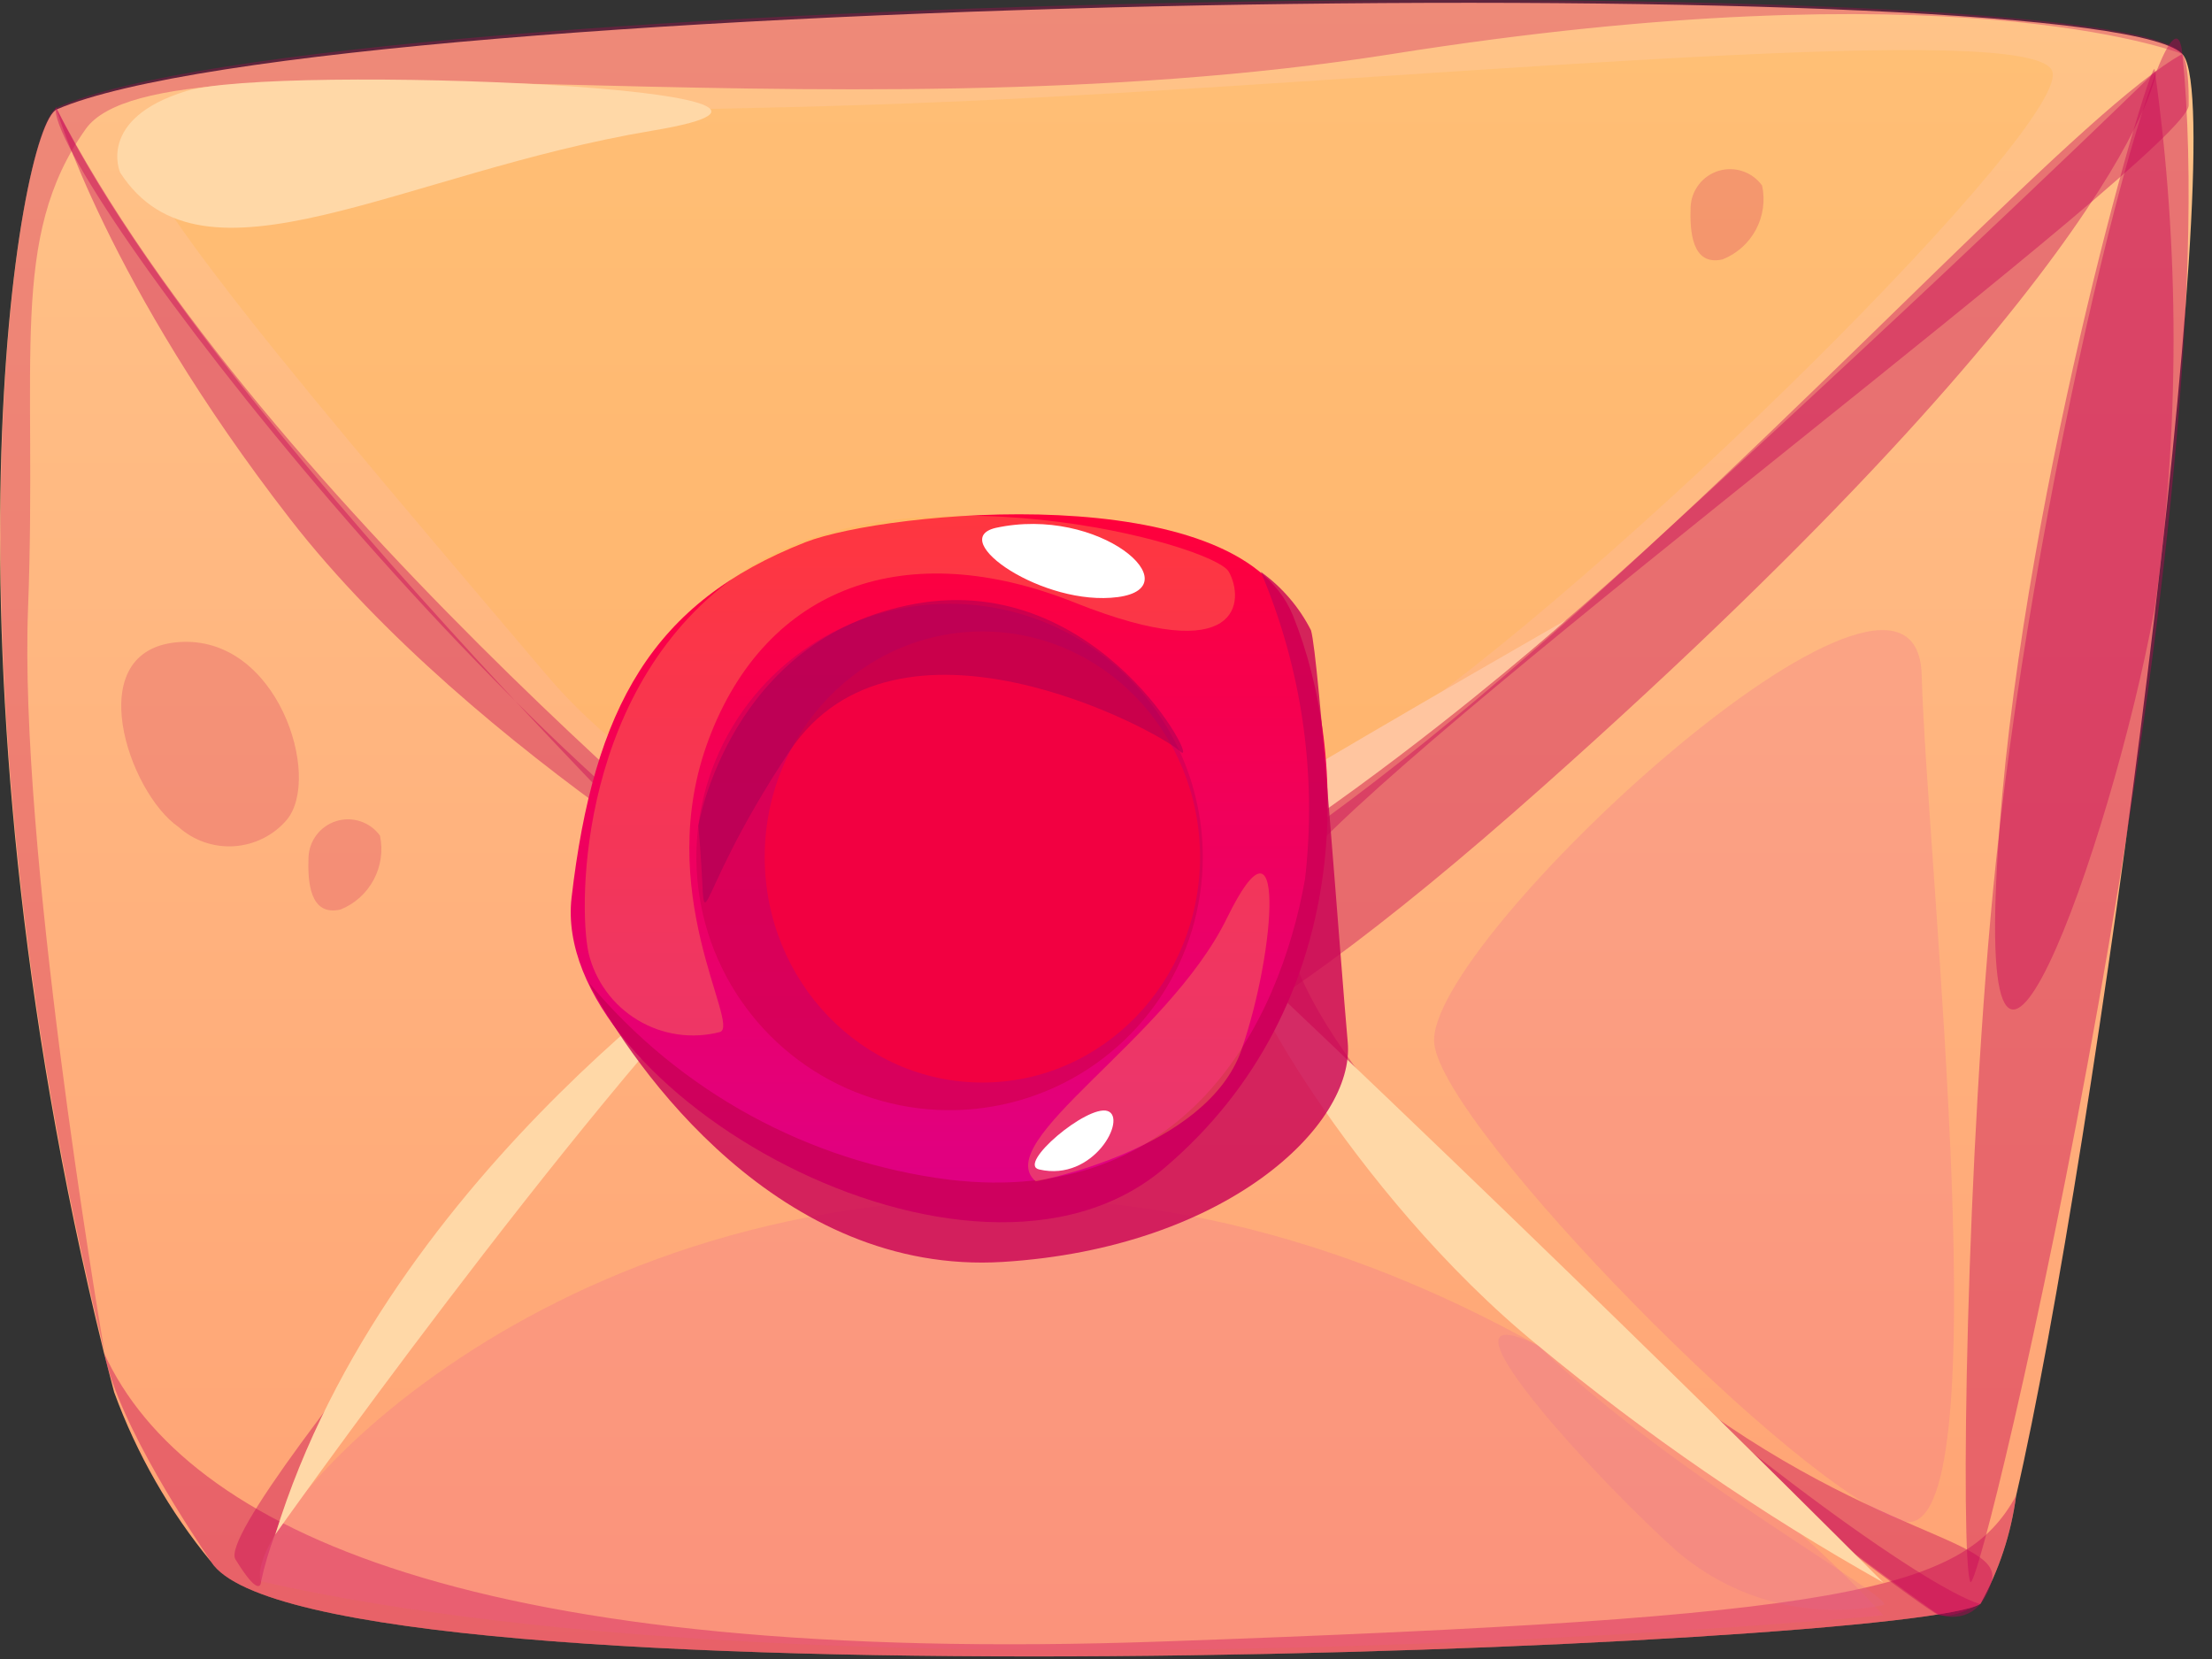 <svg width="56" height="42" viewBox="0 0 56 42" fill="none" xmlns="http://www.w3.org/2000/svg">
<rect x="0" y="0" width="56" height="42" fill="#333333" stroke="none"/>
<path d="M51.041 37.867C50.914 38.825 50.609 39.751 50.141 40.596C48.681 41.706 7.861 43.386 5.351 39.547C4.293 38.263 3.461 36.809 2.89 35.246C2.8 34.897 2.711 34.566 2.631 34.246C-1.769 16.407 0.461 3.187 1.441 2.767C8.441 -0.233 53.721 -0.793 55.281 1.407C56.49 3.227 53.041 29.247 51.041 37.867Z" fill="url(#paint0_linear_409_2482)"/>
<g style="mix-blend-mode:multiply" opacity="0.4">
<path d="M55.25 1.366C54.97 -1.454 51.59 11.626 50.53 21.816C49.76 29.196 49.63 39.496 49.88 40.046C50.13 40.596 56.48 13.456 55.25 1.366Z" fill="#C60055"/>
</g>
<g style="mix-blend-mode:multiply" opacity="0.4">
<path d="M51.04 37.867C50.913 38.825 50.608 39.751 50.14 40.597C48.68 41.707 7.86 43.387 5.35 39.547C4.94 38.927 3.03 36.127 2.64 34.267C4.7 38.747 12.08 42.167 29.43 41.557C46.78 40.947 49.71 40.287 51.04 37.867Z" fill="#C60055"/>
</g>
<g style="mix-blend-mode:multiply" opacity="0.4">
<path d="M1.41 2.706C1.13 4.286 13.53 20.566 21.86 24.646C30.19 28.726 50.53 3.966 55.25 1.366C55.25 1.366 55.42 1.526 55.41 2.666C55.4 3.806 36.41 17.916 32.96 21.816C29.51 25.716 47.35 39.766 50.12 40.606C50.12 40.606 49.46 41.006 49.06 40.876C48.66 40.746 34.59 30.366 30.92 23.166C30.92 23.166 27.01 26.586 24.69 26.706C22.37 26.826 19.8 23.706 19.23 23.466C19.23 23.466 7.92 33.836 6.61 40.036C6.61 40.036 6.61 40.536 5.96 39.476C5.31 38.416 18.33 23.556 18.33 23.306C18.33 23.056 5.33 10.656 1.41 2.706Z" fill="#C60055"/>
</g>
<g style="mix-blend-mode:multiply" opacity="0.4">
<path d="M20.52 23.906C20.52 23.906 23.52 28.016 24.951 28.016C27.57 28.016 30.691 27.366 39.05 19.926C54.05 6.586 54.6 1.776 54.6 1.776C54.6 1.776 49.6 6.666 41.6 13.966C33.6 21.266 27.451 24.386 25.741 24.966C24.03 25.546 20.52 23.906 20.52 23.906Z" fill="#C60055"/>
</g>
<g style="mix-blend-mode:multiply" opacity="0.3">
<path d="M55.25 1.366C55.02 1.286 49.33 -0.864 35.25 1.366C20.83 3.646 4.13 0.506 2.17 3.266C0.21 6.026 0.95 9.096 0.71 15.406C0.48 21.406 2.46 33.126 2.64 34.196C-1.76 16.356 0.47 3.136 1.45 2.716C8.42 -0.344 53.69 -0.854 55.25 1.366Z" fill="#C60055"/>
</g>
<g style="mix-blend-mode:screen" opacity="0.3">
<path d="M3.53 3.367C2.53 3.877 8.42 10.697 13.82 17.067C19.22 23.437 28.61 22.867 34.72 18.787C40.83 14.707 52.52 3.047 51.95 1.787C51.38 0.527 37.41 1.877 26.11 2.477C14.81 3.077 5.15 2.557 3.53 3.367Z" fill="#FFB64A"/>
</g>
<g style="mix-blend-mode:multiply" opacity="0.2">
<path d="M6.61 40.036C6.05 38.686 13.3 30.096 26 30.346C38.7 30.596 47.68 40.896 47.68 40.896C47.68 40.896 21.28 43.366 6.61 40.036Z" fill="#EB5694"/>
</g>
<g style="mix-blend-mode:multiply" opacity="0.4">
<path d="M40.62 33.656C42.245 35.383 43.986 36.997 45.83 38.486C48.18 40.266 49.06 40.866 49.06 40.866C49.06 40.866 50.06 41.276 50.42 40.046C50.78 38.816 46.51 38.916 40.62 33.656Z" fill="#C60055"/>
</g>
<path d="M31.74 24.576C30.93 24.126 34.19 30.196 38.94 34.066C41.667 36.325 44.592 38.333 47.68 40.066C47.68 40.066 41.33 33.656 31.74 24.576Z" fill="#FFD8A7"/>
<path d="M6.97 38.846C6.97 38.846 14.45 28.286 19.23 23.466C19.23 23.466 9.82 29.566 6.97 38.846Z" fill="#FFD8A7"/>
<g style="mix-blend-mode:multiply" opacity="0.4">
<path d="M50.62 20.967C49.83 31.487 53.44 21.457 54.55 15.397C55.186 10.879 55.186 6.294 54.55 1.777C54.54 1.127 51.28 12.107 50.62 20.967Z" fill="#C60055"/>
</g>
<g style="mix-blend-mode:multiply" opacity="0.2">
<path d="M7.81 21.716C7.816 21.507 7.886 21.305 8.013 21.138C8.139 20.972 8.314 20.849 8.514 20.787C8.714 20.725 8.928 20.727 9.127 20.794C9.325 20.86 9.498 20.987 9.62 21.156C9.7 21.536 9.643 21.931 9.46 22.273C9.277 22.615 8.98 22.882 8.62 23.026C7.83 23.206 7.79 22.296 7.81 21.716Z" fill="#C60055"/>
</g>
<g style="mix-blend-mode:multiply" opacity="0.2">
<path d="M42.8 5.247C42.808 5.038 42.88 4.838 43.007 4.673C43.134 4.507 43.31 4.386 43.509 4.325C43.708 4.265 43.922 4.268 44.119 4.335C44.317 4.401 44.488 4.528 44.61 4.697C44.692 5.076 44.636 5.473 44.453 5.815C44.27 6.157 43.971 6.424 43.61 6.567C42.82 6.747 42.78 5.827 42.8 5.247Z" fill="#C60055"/>
</g>
<g style="mix-blend-mode:multiply" opacity="0.2">
<path d="M7.26 20.756C8.16 19.676 7.03 16.066 4.52 16.256C2.01 16.446 3.26 20.076 4.52 20.936C4.71 21.107 4.933 21.238 5.175 21.322C5.417 21.405 5.673 21.44 5.928 21.423C6.183 21.406 6.433 21.338 6.661 21.224C6.89 21.11 7.094 20.951 7.26 20.756Z" fill="#C60055"/>
</g>
<path d="M24.73 25.046C23.51 24.886 39.65 15.696 39.65 15.696C39.65 15.696 30.38 23.976 24.73 25.046Z" fill="#FFC59F"/>
<g style="mix-blend-mode:multiply" opacity="0.4">
<path d="M1.41 2.707C1.41 2.707 2.7 7.157 7.35 13.146C12 19.137 20.52 23.907 20.52 23.907C20.52 23.907 6.6 12.796 1.41 2.707Z" fill="#C60055"/>
</g>
<path d="M20.39 13.727C16.52 15.247 15.03 17.907 14.47 22.727C13.91 27.547 24.58 33.727 29.47 29.577C34.36 25.427 34.15 19.067 32.73 15.577C31.31 12.087 22.44 12.927 20.39 13.727Z" fill="url(#paint1_linear_409_2482)"/>
<g style="mix-blend-mode:multiply" opacity="0.8">
<path d="M30.45 21.696C30.45 22.964 30.074 24.203 29.37 25.257C28.665 26.311 27.664 27.133 26.493 27.618C25.322 28.103 24.033 28.23 22.789 27.983C21.546 27.736 20.404 27.125 19.507 26.229C18.611 25.332 18 24.19 17.753 22.947C17.506 21.703 17.633 20.414 18.118 19.243C18.603 18.072 19.424 17.071 20.479 16.366C21.533 15.662 22.772 15.286 24.04 15.286C25.74 15.286 27.37 15.961 28.572 17.164C29.774 18.366 30.45 19.996 30.45 21.696Z" fill="#D40055"/>
</g>
<path d="M24.87 27.406C27.913 27.406 30.38 24.85 30.38 21.696C30.38 18.543 27.913 15.986 24.87 15.986C21.827 15.986 19.36 18.543 19.36 21.696C19.36 24.85 21.827 27.406 24.87 27.406Z" fill="#F20041"/>
<g style="mix-blend-mode:multiply" opacity="0.8">
<path d="M14.9 24.867C17.202 27.633 20.47 29.42 24.04 29.867C29.98 30.567 32.38 25.987 33.04 22.247C33.344 19.603 32.958 16.926 31.92 14.477C32.455 14.862 32.891 15.369 33.19 15.957C33.39 16.637 33.93 24.287 34.12 26.387C34.31 28.487 31.03 31.597 25.39 31.947C19.75 32.297 16.04 27.067 14.9 24.867Z" fill="#C90055"/>
</g>
<g style="mix-blend-mode:multiply" opacity="0.5">
<path d="M17.68 20.907C17.99 24.227 17.29 23.077 19.99 19.017C22.69 14.957 29.28 18.467 29.87 19.017C30.46 19.567 27.87 14.437 23.17 15.287C18.47 16.137 17.68 20.907 17.68 20.907Z" fill="#A10055"/>
</g>
<g style="mix-blend-mode:screen" opacity="0.3">
<path d="M14.9 24.126C14.984 24.478 15.138 24.809 15.352 25.101C15.565 25.393 15.835 25.639 16.145 25.825C16.455 26.012 16.799 26.134 17.157 26.186C17.515 26.238 17.88 26.217 18.23 26.126C18.75 25.936 16.49 22.556 17.95 18.696C19.41 14.836 22.95 13.556 27.21 15.256C31.47 16.956 31.5 15.176 31.11 14.476C30.72 13.776 22.92 11.666 18.79 14.476C14.66 17.286 14.63 22.886 14.9 24.126Z" fill="#FFB64A"/>
</g>
<g style="mix-blend-mode:screen" opacity="0.3">
<path d="M26.22 29.907C25.05 28.907 29.56 26.317 31.06 23.247C32.56 20.177 32.31 24.037 31.43 26.577C30.55 29.117 26.22 29.907 26.22 29.907Z" fill="#FFB64A"/>
</g>
<path d="M25.2 13.366C23.96 13.666 26.42 15.366 28.3 15.116C30.18 14.866 27.84 12.786 25.2 13.366Z" fill="white"/>
<path d="M26.31 29.607C25.73 29.477 27.53 27.956 28.04 28.127C28.55 28.297 27.69 29.927 26.31 29.607Z" fill="white"/>
<g style="mix-blend-mode:multiply" opacity="0.2">
<path d="M36.31 26.416C36.52 28.556 45.69 37.897 48.19 38.517C50.69 39.136 48.78 21.837 48.65 17.087C48.52 12.336 36.04 23.866 36.31 26.416Z" fill="#EB5694"/>
</g>
<g style="mix-blend-mode:multiply" opacity="0.2">
<path d="M38.941 34.066C35.941 32.596 40.401 37.446 42.48 39.296C43.191 39.897 44.027 40.329 44.927 40.561C45.828 40.793 46.769 40.819 47.681 40.636C48.101 40.516 42.241 37.306 38.941 34.066Z" fill="#DC6A94"/>
</g>
<path d="M3.041 4.367C5.121 7.597 10.171 4.367 16.52 3.307C22.87 2.247 6.98 1.607 4.71 2.307C2.44 3.007 3.041 4.367 3.041 4.367Z" fill="#FFD8A7"/>
<defs>
<linearGradient id="paint0_linear_409_2482" x1="27.741" y1="41.937" x2="27.741" y2="-0.003" gradientUnits="userSpaceOnUse">
<stop stop-color="#FFA274"/>
<stop offset="1" stop-color="#FFC488"/>
</linearGradient>
<linearGradient id="paint1_linear_409_2482" x1="24.04" y1="30.907" x2="24.04" y2="13.027" gradientUnits="userSpaceOnUse">
<stop stop-color="#DE0086"/>
<stop offset="1" stop-color="#FF003B"/>
</linearGradient>
</defs>
</svg>
